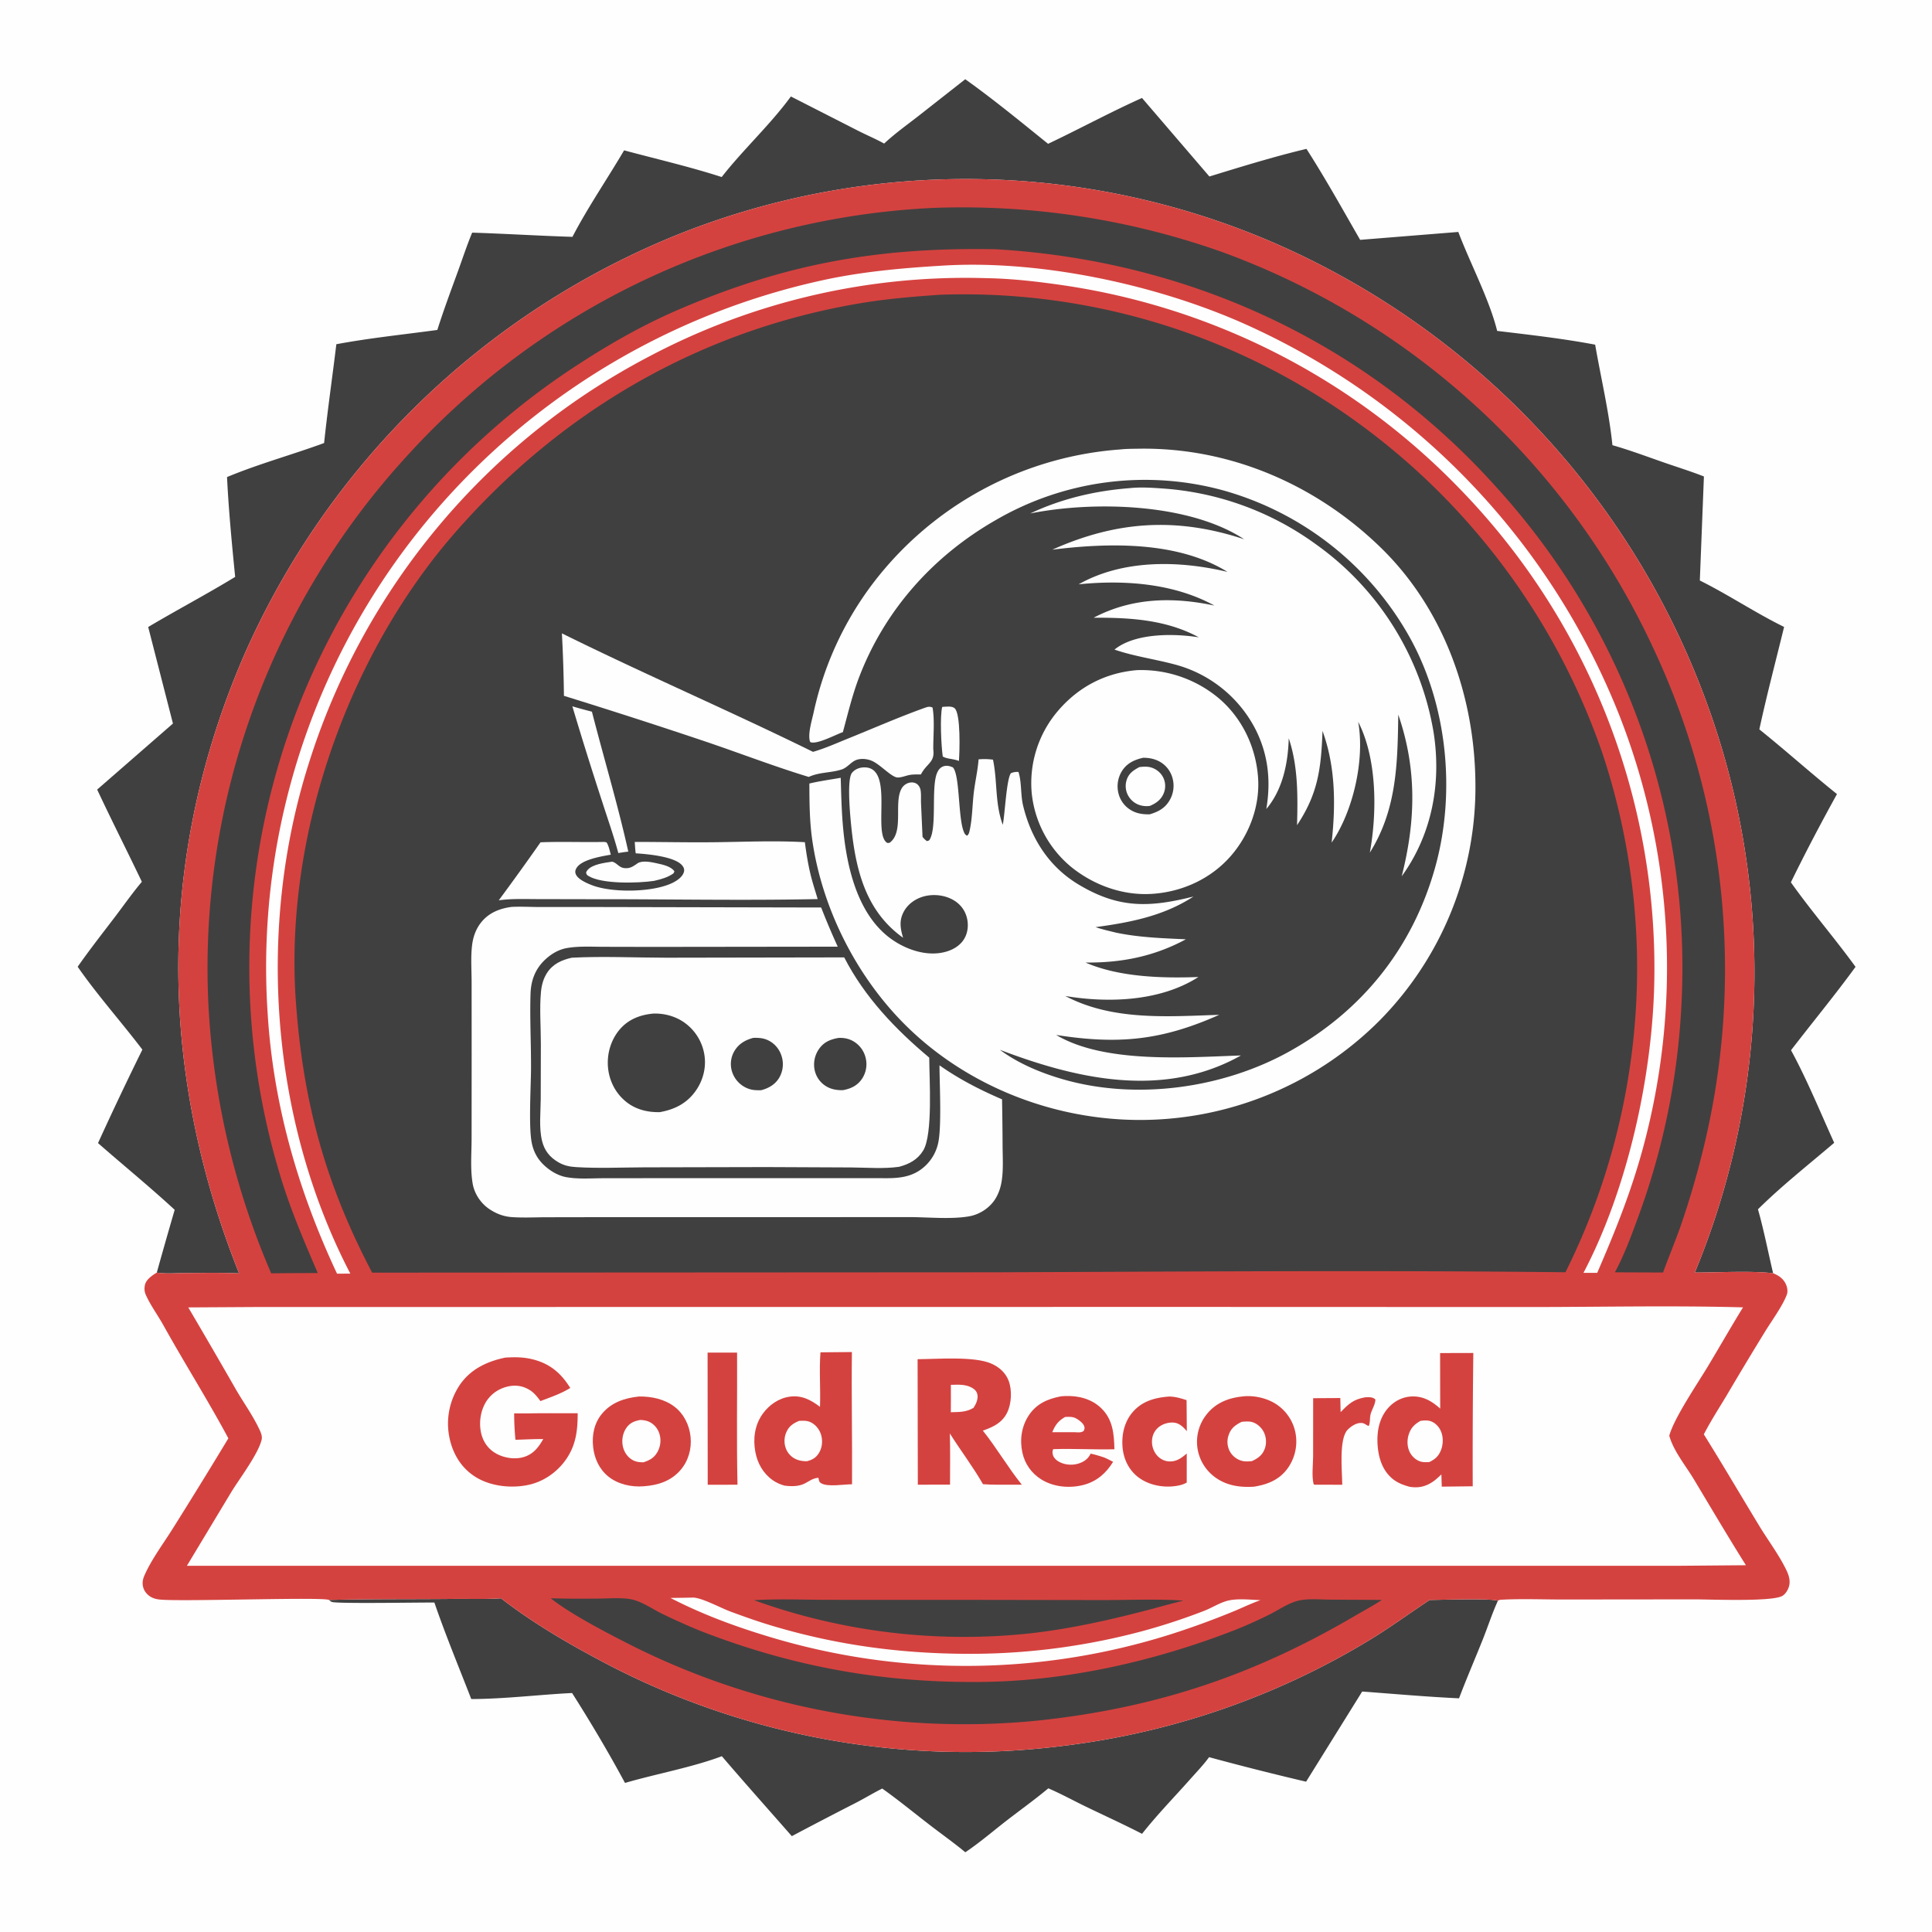 <svg version="1.1" xmlns="http://www.w3.org/2000/svg" style="display: block;" viewBox="0 0 2048 2048" width="1024" height="1024">
<path transform="translate(0,0)" fill="rgb(254,254,254)" d="M 0 0 L 2048 0 L 2048 2048 L 0 2048 L 0 0 z"/>
<path transform="translate(0,0)" fill="rgb(65,64,64)" d="M 348.658 1696.02 C 392.766 1694.83 437.139 1695.37 481.288 1694.89 C 497.805 1694.71 514.577 1695.44 531.046 1694.25 C 562.838 1718.87 598.091 1739.8 633.518 1758.71 A 822.24 822.24 0 0 0 1129.73 1850.33 A 814.004 814.004 0 0 0 1448.84 1740.26 C 1471.96 1726.45 1493.16 1710.76 1515.54 1696.02 C 1526.7 1695.97 1581.89 1694.08 1587.8 1696.95 C 1581.76 1710.2 1577.19 1724.41 1571.78 1737.97 C 1563.48 1758.77 1554.55 1779.31 1546.64 1800.28 C 1512.41 1798.71 1478.14 1795.61 1443.97 1793.09 L 1384.51 1888.67 A 3094.33 3094.33 0 0 1 1281.68 1862.67 C 1275.79 1870.78 1268.67 1878.15 1262.02 1885.64 C 1244.94 1904.88 1226.54 1923.73 1210.61 1943.92 C 1191.13 1933.89 1171.18 1924.81 1151.45 1915.28 C 1138.05 1908.8 1124.94 1901.58 1111.27 1895.7 C 1096.77 1907.81 1081.31 1918.84 1066.38 1930.42 C 1052.16 1941.46 1038.24 1953.47 1023.29 1963.48 C 1010.83 1953.18 997.505 1943.76 984.701 1933.87 C 968.265 1921.18 952.135 1907.95 935.201 1895.93 C 926.003 1900.53 917.125 1905.92 907.993 1910.68 A 5158.45 5158.45 0 0 0 839.353 1946.4 C 814.619 1918.2 789.573 1890.14 765.185 1861.65 C 733.851 1873.46 695.378 1880.38 662.531 1889.99 C 645.2 1857.8 626.048 1825.52 606.427 1794.67 C 570.857 1796.44 535.165 1800.96 499.55 1801.06 C 486.378 1767.05 472.302 1733.28 460.472 1698.77 C 446.889 1698.56 356.082 1700.21 351.594 1698.06 C 350.519 1697.55 349.636 1696.7 348.658 1696.02 z"/>
<path transform="translate(0,0)" fill="rgb(65,64,64)" d="M 1023.21 83.994 C 1053.38 105.491 1082.18 129.206 1111.02 152.451 C 1144.34 136.635 1176.96 118.921 1210.57 103.846 L 1282.01 187.099 C 1315.84 176.722 1350.47 165.988 1384.91 157.815 C 1405.03 189.165 1423.22 221.959 1441.81 254.245 L 1545.87 245.876 C 1558.2 278.56 1578.95 317.751 1587.04 350.765 C 1621.62 354.943 1656.71 358.861 1690.93 365.363 C 1697.06 400.631 1705.6 436.326 1709.24 471.914 C 1727.63 477.153 1745.65 483.929 1763.7 490.216 C 1777.84 495.138 1792.29 499.589 1806.22 505.07 L 1801.89 615.353 C 1832.35 630.502 1860.8 649.668 1891.22 664.579 C 1882.4 700.694 1872.81 736.849 1864.98 773.179 C 1892.84 795.532 1919.41 819.429 1947.27 841.751 C 1930.33 872.41 1913.78 903.839 1898.41 935.309 C 1920.12 965.908 1944.86 994.469 1966.95 1024.9 C 1945.12 1054.9 1921.17 1083.84 1898.55 1113.3 C 1914.92 1143.13 1930.09 1180.02 1944.32 1211.43 C 1917.35 1234.41 1888.68 1257 1863.51 1281.9 C 1869.82 1304.15 1874.24 1327.16 1879.58 1349.67 C 1855.47 1346.94 1821.68 1348.94 1796.56 1348.98 A 832.346 832.346 0 0 0 1803.95 731.038 A 848.638 848.638 0 0 0 1351.94 258.058 A 821.972 821.972 0 0 0 719.11 248.402 A 849.581 849.581 0 0 0 257.827 696.676 C 165.962 910.388 167.721 1134.71 253.437 1349.83 C 234.237 1348.96 215.01 1349.37 195.797 1349.49 C 186.256 1349.55 175.616 1350.51 166.208 1349 A 5387.93 5387.93 0 0 1 185.179 1282.45 C 158.827 1258.13 130.884 1235.36 103.91 1211.72 A 3550.52 3550.52 0 0 1 150.925 1112.65 C 128.567 1083.2 103.39 1055.12 82.335 1024.8 C 95.118 1006.54 108.912 989 122.396 971.256 C 131.628 959.108 140.527 946.373 150.381 934.736 C 134.77 902.063 118.367 869.772 103 836.984 L 183.331 766.984 L 157.093 664.65 C 187.583 646.529 219.006 629.992 249.282 611.533 C 245.81 576.461 242.367 540.902 240.669 505.704 C 274.113 491.737 309.546 482.152 343.566 469.629 C 347.255 434.656 352.315 399.81 356.538 364.896 C 391.824 358.292 428.002 354.616 463.595 349.76 C 470.244 328.726 477.981 308.055 485.52 287.327 C 490.442 273.793 494.975 259.891 500.526 246.612 C 535.96 247.743 571.365 249.961 606.814 251.07 C 623.18 219.627 643.605 189.94 661.568 159.363 C 695.951 168.609 731.152 176.71 765.02 187.668 C 787.785 158.524 816.92 131.761 838.359 102.262 L 909.786 138.69 C 918.859 143.286 928.35 147.264 937.238 152.186 C 948.418 141.736 961.076 132.684 973.154 123.292 L 1023.21 83.994 z"/>
<path transform="translate(0,0)" fill="rgb(212,66,63)" d="M 253.437 1349.83 C 167.721 1134.71 165.962 910.388 257.827 696.676 A 849.581 849.581 0 0 1 719.11 248.402 A 821.972 821.972 0 0 1 1351.94 258.058 A 848.638 848.638 0 0 1 1803.95 731.038 A 832.346 832.346 0 0 1 1796.56 1348.98 C 1821.68 1348.94 1855.47 1346.94 1879.58 1349.67 C 1885.59 1352.13 1890.43 1355.39 1893.2 1361.51 C 1894.6 1364.6 1895.35 1369.04 1894.14 1372.29 C 1889.64 1384.45 1877.65 1400.66 1870.61 1412.23 A 4122.4 4122.4 0 0 0 1830.45 1479.01 C 1822.21 1492.74 1813.49 1506.23 1806.13 1520.47 C 1826.27 1552.72 1845.51 1585.62 1865.27 1618.11 C 1874.61 1633.45 1886.36 1648.97 1893.98 1665.13 C 1896.26 1669.98 1897.81 1675.31 1896.65 1680.67 C 1895.77 1684.76 1892.86 1689.82 1889.1 1691.86 C 1877.6 1698.08 1812.74 1695.4 1796.96 1695.4 L 1658.81 1695.54 C 1637.01 1695.61 1614.72 1694.61 1592.99 1695.7 C 1591.18 1695.8 1589.17 1695.7 1587.8 1696.95 C 1581.89 1694.08 1526.7 1695.97 1515.54 1696.02 C 1493.16 1710.76 1471.96 1726.45 1448.84 1740.26 A 814.004 814.004 0 0 1 1129.73 1850.33 A 822.24 822.24 0 0 1 633.518 1758.71 C 598.091 1739.8 562.838 1718.87 531.046 1694.25 C 514.577 1695.44 497.805 1694.71 481.288 1694.89 C 437.139 1695.37 392.766 1694.83 348.658 1696.02 C 342.604 1692.59 192.464 1698.02 169.287 1695.58 C 165.86 1695.21 162.653 1694.44 159.67 1692.66 C 155.716 1690.29 152.76 1686.61 151.674 1682.09 C 150.537 1677.36 151.505 1673.65 153.425 1669.33 C 160.834 1652.65 173.158 1636.31 182.859 1620.8 A 6232.13 6232.13 0 0 0 242.075 1524.69 C 220.242 1484 195.507 1444.96 173.09 1404.61 C 167.176 1393.96 159.409 1383.56 154.514 1372.46 C 153.039 1369.11 152.861 1365.75 153.623 1362.17 C 154.869 1356.32 161.418 1351.9 166.208 1349 C 175.616 1350.51 186.256 1349.55 195.797 1349.49 C 215.01 1349.37 234.237 1348.96 253.437 1349.83 z"/>
<path transform="translate(0,0)" fill="rgb(254,254,254)" d="M 734.907 1693.49 C 744.304 1693.82 764.081 1704.52 774.29 1708.31 C 788.218 1713.48 802.353 1718.5 816.576 1722.81 C 889.226 1744.78 960.763 1753.8 1036.56 1753.08 A 706.337 706.337 0 0 0 1209.84 1729.38 A 653.998 653.998 0 0 0 1276.07 1707.71 C 1284.95 1704.34 1294.14 1698.11 1303.44 1696.36 C 1313.88 1694.4 1325.65 1695.83 1336.23 1696.23 C 1327.49 1699.27 1319 1703.27 1310.5 1706.93 A 865.232 865.232 0 0 1 1241.27 1732.34 A 719.687 719.687 0 0 1 815.308 1735.01 C 779.627 1724.29 743.843 1711.06 710.732 1693.88 A 1772.17 1772.17 0 0 0 734.907 1693.49 z"/>
<path transform="translate(0,0)" fill="rgb(65,64,64)" d="M 799.227 1696.26 C 825.4 1694.7 852.279 1695.86 878.525 1695.88 L 1024.23 1695.91 L 1169.67 1696.13 C 1197.79 1696.14 1226.52 1694.83 1254.55 1696.7 A 1433.12 1433.12 0 0 0 1223.29 1704.98 C 1180.77 1716.24 1138.47 1725.97 1094.72 1731.13 A 656.632 656.632 0 0 1 799.227 1696.26 z"/>
<path transform="translate(0,0)" fill="rgb(65,64,64)" d="M 583.804 1694.23 C 600.84 1694.79 617.976 1694.69 635.022 1694.57 C 646.016 1694.48 658.327 1693.32 669.089 1695.34 C 680.262 1697.44 692.59 1706.26 702.968 1711.21 C 718.063 1718.41 733.481 1725.46 749.119 1731.39 C 844.492 1767.62 938.394 1784.02 1040.39 1782.93 C 1131.06 1781.95 1222.67 1761.28 1307.01 1728.68 C 1319.97 1723.67 1332.89 1717.79 1345.34 1711.64 C 1355.35 1706.69 1366.25 1698.87 1377.11 1696.58 C 1387.52 1694.39 1399.76 1695.63 1410.41 1695.68 L 1464.88 1695.97 C 1456.09 1701.81 1446.64 1706.86 1437.51 1712.16 C 1329.09 1775.96 1225.25 1810.66 1099.99 1823.91 A 786.51 786.51 0 0 1 661.224 1740 C 639.019 1728.64 602.63 1709.48 583.804 1694.23 z"/>
<path transform="translate(0,0)" fill="rgb(254,254,254)" d="M 1001.6 281.43 C 1102.03 275.744 1220.22 300.66 1312.28 340.268 A 760.817 760.817 0 0 1 1716.78 758.828 A 731.814 731.814 0 0 1 1741.14 1218.71 C 1728.32 1265.33 1712.15 1305.23 1693.1 1349.29 L 1678.54 1349.28 C 1725.47 1260.05 1751.95 1139.76 1753.63 1039.27 A 728.337 728.337 0 0 0 1545.26 515.961 A 731.688 731.688 0 0 0 1126.4 302.318 C 1099.58 298.435 1072.49 295.277 1045.37 294.867 A 716.864 716.864 0 0 0 689.561 377.119 A 735.574 735.574 0 0 0 327.108 809.947 C 271.907 984.383 286.651 1187.36 371.348 1350.09 L 357.266 1350.16 C 315.961 1262.08 289.349 1169.98 283.614 1072.54 A 741.598 741.598 0 0 1 471.67 530.063 A 753.864 753.864 0 0 1 881.216 295.117 C 921.135 287.173 961.03 283.818 1001.6 281.43 z"/>
<path transform="translate(0,0)" fill="rgb(65,64,64)" d="M 988.52 220.427 A 824.444 824.444 0 0 1 1295.91 267.288 A 810.596 810.596 0 0 1 1752.59 687.107 A 799.645 799.645 0 0 1 1804.94 1220.36 A 925.921 925.921 0 0 1 1781.6 1299.52 C 1775.73 1316.12 1768.92 1332.38 1762.9 1348.92 L 1711.86 1348.72 C 1721.5 1330.75 1728.93 1310.84 1735.92 1291.72 A 757.963 757.963 0 0 0 1782.25 1067.88 A 756.114 756.114 0 0 0 1588.54 519.051 C 1450.38 363.793 1261.99 276.277 1055.27 264.197 C 931.689 261.959 833.327 279.179 719.342 328.183 C 682.689 343.94 647.491 363.846 614.081 385.597 A 765.881 765.881 0 0 0 317.709 745.441 A 760.085 760.085 0 0 0 297.579 1247.87 C 308.253 1282.94 322.404 1315.92 336.87 1349.51 A 4099.66 4099.66 0 0 0 287.473 1349.78 A 825.185 825.185 0 0 1 220.861 1063.45 A 802.598 802.598 0 0 1 431.397 483.357 A 804.99 804.99 0 0 1 988.52 220.427 z"/>
<path transform="translate(0,0)" fill="rgb(254,254,254)" d="M 271.871 1385.49 L 1260.02 1385.39 L 1625.87 1385.51 C 1699.7 1385.43 1773.89 1383.83 1847.68 1385.85 C 1835.01 1406.39 1823.01 1427.44 1810.58 1448.14 C 1799.55 1466.52 1774.46 1503.33 1769.51 1521.92 C 1773.9 1538.01 1786.88 1553.63 1795.44 1567.9 C 1813.77 1598.46 1831.79 1629.02 1850.74 1659.21 L 1781.5 1659.79 L 198.1 1659.83 L 244.947 1582.02 C 253.889 1567.35 273.462 1541.79 277.302 1526.33 C 278.403 1521.9 275.958 1517.28 274.058 1513.36 C 267.373 1499.57 258.041 1486.58 250.32 1473.3 A 8548.8 8548.8 0 0 0 199.574 1385.91 L 271.871 1385.49 z"/>
<path transform="translate(0,0)" fill="rgb(212,66,63)" d="M 1446.93 1481.24 C 1448.43 1481.14 1449.97 1480.99 1451.48 1481.09 C 1454.03 1481.25 1456.26 1481.67 1458.02 1483.62 C 1457.74 1489.44 1453.85 1494.49 1452.66 1500.07 C 1451.9 1503.68 1452.63 1508.57 1450.82 1511.71 C 1450.19 1511.39 1449.56 1511.08 1448.95 1510.73 C 1447.19 1509.7 1445.86 1508.64 1443.76 1508.41 C 1438.23 1507.82 1432.34 1511.77 1428.63 1515.48 C 1419.01 1525.1 1422.77 1560.48 1422.85 1573.88 L 1393.27 1573.86 L 1392.45 1573.15 C 1390.33 1564.39 1391.95 1552.54 1391.96 1543.41 L 1392 1482.15 L 1420.78 1481.98 L 1421.12 1496.93 C 1429.64 1488.16 1434.52 1483.48 1446.93 1481.24 z"/>
<path transform="translate(0,0)" fill="rgb(212,66,63)" d="M 1239.38 1480.4 C 1245.9 1480.48 1251.7 1482.21 1257.81 1484.22 L 1258.09 1517.1 C 1254.9 1513.31 1251.14 1509.46 1246.13 1508.33 C 1241 1507.18 1234.54 1508.7 1230.15 1511.49 C 1225.61 1514.37 1222.55 1518.8 1221.54 1524.09 A 22.444 22.444 0 0 0 1225.39 1541.42 C 1228.48 1545.67 1233.28 1548.63 1238.55 1549.11 C 1246.58 1549.84 1252.22 1545.77 1258 1540.78 L 1257.99 1571.54 C 1254.02 1573.88 1249.65 1574.82 1245.12 1575.39 C 1231.66 1577.08 1216.59 1573.9 1205.9 1565.36 C 1196.52 1557.86 1191.26 1546.91 1190.04 1535.07 C 1188.64 1521.41 1191.74 1507.06 1200.97 1496.56 C 1211.11 1485.03 1224.75 1481.45 1239.38 1480.4 z"/>
<path transform="translate(0,0)" fill="rgb(212,66,63)" d="M 750.078 1433.84 L 781.342 1433.8 C 781.576 1480.48 780.731 1527.17 781.777 1573.85 L 750.207 1573.93 L 750.078 1433.84 z"/>
<path transform="translate(0,0)" fill="rgb(212,66,63)" d="M 1124.49 1480.19 C 1126.06 1480.01 1127.61 1479.9 1129.18 1479.84 C 1143.03 1479.35 1156.96 1482.77 1167.23 1492.62 C 1179.74 1504.62 1180.93 1520.04 1181.33 1536.28 C 1159.73 1536.82 1138.09 1535.4 1116.46 1536.17 C 1115.41 1538.33 1115.55 1540.04 1116.15 1542.34 C 1116.9 1545.17 1119.29 1547.54 1121.72 1549.03 C 1127.61 1552.62 1135.25 1553.5 1141.88 1551.82 C 1147.26 1550.46 1152.42 1547.54 1155.21 1542.6 C 1155.52 1542.04 1155.81 1541.48 1156.11 1540.92 C 1160.77 1541.86 1165.21 1543.28 1169.73 1544.71 C 1173.25 1546.06 1176.59 1547.9 1179.95 1549.59 C 1172.55 1561.55 1162.84 1570.2 1149.07 1573.94 C 1134.29 1577.96 1116.93 1576.45 1103.87 1568.28 C 1093.4 1561.73 1086.44 1551.93 1083.77 1539.87 C 1080.78 1526.34 1082.84 1511.96 1090.56 1500.33 C 1098.79 1487.94 1110.45 1482.95 1124.49 1480.19 z"/>
<path transform="translate(0,0)" fill="rgb(254,254,254)" d="M 1128.94 1502.09 C 1131.8 1501.88 1135.35 1501.69 1138.13 1502.49 C 1141.56 1503.48 1147.71 1507.88 1149.07 1511.28 C 1150.11 1513.88 1149.75 1514.52 1148.72 1516.89 C 1145.86 1518.95 1142.59 1518.33 1139.25 1518.2 L 1115.44 1518.17 C 1118.65 1510.51 1121.66 1506.33 1128.94 1502.09 z"/>
<path transform="translate(0,0)" fill="rgb(212,66,63)" d="M 677.495 1480.35 C 690.62 1480.21 704.406 1483.03 715.002 1491.17 C 725.029 1498.86 730.795 1510.76 732.046 1523.21 C 733.326 1535.94 729.672 1548.78 721.215 1558.48 C 711.027 1570.17 697.207 1574.48 682.249 1575.52 C 669.314 1576.57 655.024 1573.39 644.844 1565.16 C 635.288 1557.42 630.14 1546.22 628.774 1534.16 C 627.326 1521.39 629.776 1508.63 638.155 1498.58 C 648.226 1486.49 662.442 1481.86 677.495 1480.35 z"/>
<path transform="translate(0,0)" fill="rgb(254,254,254)" d="M 678.649 1505.22 C 681.485 1505.32 684.462 1505.71 687.128 1506.75 C 692.155 1508.7 696.312 1513.02 698.328 1517.98 A 24.469 24.469 0 0 1 697.615 1537.81 C 694.218 1544.82 689.273 1547.78 682.092 1550.1 C 678.272 1550.07 674.893 1549.83 671.412 1548.11 C 665.875 1545.35 662.088 1540.17 660.526 1534.25 C 658.773 1527.61 659.803 1520.13 663.516 1514.33 C 667.274 1508.47 672.027 1506.47 678.649 1505.22 z"/>
<path transform="translate(0,0)" fill="rgb(212,66,63)" d="M 1316.57 1480.37 C 1328.99 1478.68 1343.82 1482.12 1353.99 1489.27 A 47.117 47.117 0 0 1 1373.56 1520.68 A 48.719 48.719 0 0 1 1364.76 1556.79 C 1355.78 1568.93 1343.43 1573.66 1329.11 1575.97 C 1314.23 1576.87 1299.82 1574.82 1287.56 1565.59 A 46.549 46.549 0 0 1 1269.15 1533.45 A 46.72 46.72 0 0 1 1279.74 1498.48 C 1289.27 1486.98 1302.13 1481.93 1316.57 1480.37 z"/>
<path transform="translate(0,0)" fill="rgb(254,254,254)" d="M 1316.25 1507.19 C 1319.82 1506.87 1323.5 1506.49 1327.02 1507.38 C 1332.41 1508.75 1337.2 1513.17 1339.66 1518.07 C 1342.32 1523.39 1342.77 1529.95 1340.76 1535.56 C 1338.28 1542.47 1333.51 1545.89 1327.09 1548.84 C 1323.92 1549.18 1320.65 1549.4 1317.5 1548.79 C 1312.01 1547.73 1306.8 1543.93 1304.01 1539.11 A 21.372 21.372 0 0 1 1302.22 1521.82 C 1304.66 1514.1 1309.29 1510.68 1316.25 1507.19 z"/>
<path transform="translate(0,0)" fill="rgb(212,66,63)" d="M 1526.56 1434.31 L 1561.78 1434.22 A 9342.96 9342.96 0 0 0 1561.15 1575.52 L 1528.33 1575.9 L 1527.92 1562.94 C 1525.22 1565.52 1522.38 1568.23 1519.32 1570.37 C 1511.42 1575.88 1503.64 1577.61 1494.19 1576.04 C 1487.71 1574.24 1481.79 1572.13 1476.46 1567.83 C 1465.64 1559.09 1461.47 1546.06 1460.38 1532.67 C 1459.21 1518.36 1461.74 1503.38 1471.63 1492.36 C 1478.07 1485.18 1486.92 1480.65 1496.63 1480.3 C 1508.82 1479.88 1517.94 1485.39 1526.68 1493.17 L 1526.56 1434.31 z"/>
<path transform="translate(0,0)" fill="rgb(254,254,254)" d="M 1505.79 1506.16 C 1509.01 1505.79 1512.35 1505.36 1515.54 1506.21 C 1520.49 1507.53 1524.58 1511.38 1526.86 1515.89 C 1530.11 1522.3 1530.09 1530.58 1527.51 1537.2 C 1524.97 1543.71 1521.16 1547.04 1514.94 1549.9 C 1512.37 1550.02 1509.54 1550.1 1507.01 1549.6 C 1502.13 1548.62 1497.53 1544.8 1495.06 1540.58 C 1491.68 1534.81 1491.24 1527.49 1493.13 1521.15 C 1495.31 1513.8 1499.28 1509.86 1505.79 1506.16 z"/>
<path transform="translate(0,0)" fill="rgb(212,66,63)" d="M 869.727 1433.53 L 903.041 1433.23 C 902.49 1479.93 903.504 1526.68 903.194 1573.39 C 894.727 1573.35 877.739 1576.5 870.538 1572.36 C 868.025 1570.92 868.12 1569.09 867.557 1566.51 C 855.172 1567.56 855.219 1577.79 831.72 1574.85 C 827.191 1573.62 822.911 1571.74 819.065 1569.02 C 808.906 1561.85 802.847 1550.98 800.649 1538.87 C 798.12 1524.94 800.023 1510.63 808.375 1498.87 C 815.135 1489.36 825.386 1482.15 837.085 1480.53 C 849.799 1478.76 859.46 1483.91 869.222 1491.3 C 869.951 1472.1 868.243 1452.65 869.727 1433.53 z"/>
<path transform="translate(0,0)" fill="rgb(254,254,254)" d="M 847.076 1506.19 C 851.841 1505.95 855.913 1505.74 860.212 1508.09 C 865.121 1510.78 868.786 1515.65 870.37 1520.97 C 872.166 1527 871.663 1533.86 868.578 1539.39 C 865.446 1545 861.52 1547.37 855.451 1548.95 C 851.743 1549.03 847.794 1548.48 844.35 1547.06 A 20.219 20.219 0 0 1 833.216 1535.8 A 22.824 22.824 0 0 1 833.532 1518.28 C 836.345 1511.8 840.767 1508.84 847.076 1506.19 z"/>
<path transform="translate(0,0)" fill="rgb(212,66,63)" d="M 535.585 1439.12 C 545.38 1438.49 554.463 1438.5 564.062 1440.81 C 582.627 1445.27 594.557 1455.31 604.488 1471.3 C 594.7 1477.43 583.591 1481.1 572.867 1485.23 C 569.73 1480.9 566.504 1476.73 561.964 1473.78 C 554.931 1469.21 547.132 1467.89 538.953 1469.61 C 529.293 1471.64 520.755 1477.27 515.453 1485.64 C 509.292 1495.37 507.453 1508.33 510.109 1519.48 C 512.213 1528.31 517.274 1535.7 525.137 1540.35 C 533.471 1545.28 544.764 1547.29 554.188 1544.79 C 564.944 1541.95 570.654 1534.61 575.883 1525.46 C 566.076 1525.38 556.195 1525.95 546.388 1526.24 C 545.506 1516.83 545.041 1507.63 545.034 1498.18 C 550.418 1498.36 555.859 1498.23 561.25 1498.24 C 578.275 1497.94 595.341 1498.15 612.371 1498.12 C 612.339 1514.5 611.031 1528.93 602.455 1543.27 C 593.651 1558 578.865 1569.42 562.141 1573.56 C 543.517 1578.17 520.342 1575.88 503.95 1565.54 C 489.214 1556.25 480.295 1541.72 476.629 1524.89 A 73.537 73.537 0 0 1 486.69 1469.14 C 498.081 1451.71 515.766 1443.27 535.585 1439.12 z"/>
<path transform="translate(0,0)" fill="rgb(212,66,63)" d="M 972.695 1440.8 C 993.732 1440.71 1032.48 1437.49 1050.69 1445.4 C 1058.99 1449 1065.94 1455.03 1069.19 1463.63 C 1072.96 1473.58 1072.29 1487.85 1067.65 1497.34 C 1062.27 1508.35 1052.76 1512.68 1041.86 1516.52 C 1056.53 1534.86 1068.37 1555.45 1083.15 1573.83 L 1057.44 1573.85 C 1052.26 1573.91 1047.16 1573.63 1042 1573.3 C 1031.41 1554.82 1018.27 1537.57 1006.87 1519.53 C 1007.41 1537.58 1007.06 1555.72 1007.07 1573.78 L 972.934 1573.84 L 972.695 1440.8 z"/>
<path transform="translate(0,0)" fill="rgb(254,254,254)" d="M 1007.94 1467.99 C 1015.73 1467.84 1022.64 1467.16 1029.8 1470.8 C 1032.73 1472.29 1035.14 1474.46 1035.97 1477.78 C 1037.21 1482.75 1034.72 1488.29 1032 1492.32 C 1024.25 1497.11 1016.72 1496.74 1007.9 1497.02 C 1008.08 1487.35 1007.95 1477.66 1007.94 1467.99 z"/>
<path transform="translate(0,0)" fill="rgb(65,64,64)" d="M 996.981 312.429 A 708.703 708.703 0 0 1 1333.73 384.4 A 724.141 724.141 0 0 1 1698.51 798.1 A 722.894 722.894 0 0 1 1659.46 1348.65 C 1456.81 1346.36 1253.92 1347.99 1051.25 1348.69 L 394.492 1349.06 C 344.699 1254.2 321.128 1167.89 313.596 1061 C 301.376 887.57 367.774 696.283 481.713 565.397 C 594.721 435.581 742.91 349.489 913.217 321.239 C 940.952 316.639 968.957 314.35 996.981 312.429 z"/>
<path transform="translate(0,0)" fill="rgb(254,254,254)" d="M 998.771 749.367 C 1002.47 749.161 1009.01 748.09 1011.98 750.776 C 1018.51 756.682 1017.3 796.754 1016.5 806.641 C 1011.2 804.361 1003.94 804.658 999.376 801.987 C 997.724 790.902 996.236 759.244 998.771 749.367 z"/>
<path transform="translate(0,0)" fill="rgb(254,254,254)" d="M 648.857 913.391 C 653.499 914.339 655.996 919.296 661.02 920.113 C 666.081 920.935 669.655 919.49 673.724 916.628 C 674.408 916.146 675.074 915.636 675.772 915.173 C 680.971 911.725 690.824 913.93 696.662 915.223 C 702.583 916.535 711.511 918.398 714.936 923.72 L 713.933 925.808 C 707.711 930.192 700.565 932.099 693.245 933.77 C 676.58 936.272 637.869 937.401 623.657 928.492 C 621.88 927.378 621.785 926.899 621.276 924.998 C 621.717 923.875 621.708 923.707 622.554 922.612 C 627.608 916.071 641.173 914.603 648.857 913.391 z"/>
<path transform="translate(0,0)" fill="rgb(254,254,254)" d="M 606.711 748.695 C 613.562 750.819 620.539 752.575 627.468 754.428 C 640.14 803.865 654.942 852.959 666.021 902.768 C 662.477 903.089 658.952 903.722 655.434 904.259 C 650.648 886.241 644.298 868.445 638.625 850.677 A 4051.5 4051.5 0 0 1 606.711 748.695 z"/>
<path transform="translate(0,0)" fill="rgb(254,254,254)" d="M 672.846 892.473 C 701.396 892.467 729.896 893.136 758.46 892.787 C 789.876 892.402 821.815 890.951 853.192 892.766 C 854.676 904.068 856.403 915.11 859.031 926.211 C 861.177 935.249 864.128 944.164 866.784 953.067 C 787.027 954.731 706.939 953.072 627.141 953.207 L 568.876 953.089 C 555.53 953.055 541.937 952.502 528.698 954.379 A 2932.04 2932.04 0 0 0 572.979 892.882 C 595.497 891.974 618.129 892.972 640.675 892.476 L 642.947 892.955 C 645.368 896.587 646.275 901.802 647.485 905.992 C 637.748 907.745 616.219 911.134 611.018 920.327 C 609.793 922.492 609.391 924.305 610.379 926.694 C 612.695 932.294 622.402 936.393 627.785 938.446 C 649.172 946.6 692.379 946.065 713.118 935.766 C 717.717 933.482 723.845 929.367 725.055 923.968 C 725.623 921.434 724.81 919.494 723.246 917.535 C 715.468 907.796 685.416 905.271 673.903 904.562 C 673.312 900.578 673.15 896.49 672.846 892.473 z"/>
<path transform="translate(0,0)" fill="rgb(254,254,254)" d="M 595.652 671.397 C 683.55 714.881 773.816 753.672 861.82 796.985 C 874.502 793.365 886.832 787.777 899.06 782.844 C 925.93 772.004 952.806 760.176 980.072 750.41 C 983.268 749.265 985.379 748.574 988.543 750.065 C 990.953 763.789 989.183 780.16 989.312 794.244 C 991.117 807.953 983.108 808.763 976.899 819.658 L 976.174 820.946 C 972.227 820.951 968.041 820.807 964.149 821.506 C 960.493 822.163 953.974 824.814 950.494 824.054 C 943.557 822.54 932.267 809.526 923.367 806.174 C 918.953 804.512 913.739 803.949 909.138 805.135 C 902.518 806.841 898.703 813.546 892.32 815.64 C 880.763 819.433 868.741 818.308 857.31 823.577 C 821.134 812.6 785.322 798.783 749.48 786.622 A 6486.12 6486.12 0 0 0 597.796 737.616 A 1593.62 1593.62 0 0 0 595.652 671.397 z"/>
<path transform="translate(0,0)" fill="rgb(254,254,254)" d="M 1204.67 710.426 C 1204.86 710.409 1205.05 710.383 1205.24 710.375 A 128.104 128.104 0 0 1 1292.39 740.536 C 1316.95 761.621 1331.34 792.146 1333.61 824.364 C 1335.71 854.232 1324.41 884.68 1304.88 907.173 C 1283.95 931.283 1253.9 945.164 1222.25 947.464 C 1191.09 949.812 1159.65 938.579 1135.48 918.978 A 116.837 116.837 0 0 1 1093.66 840.704 A 117.852 117.852 0 0 1 1120.31 754.95 C 1142.08 728.796 1170.81 713.418 1204.67 710.426 z"/>
<path transform="translate(0,0)" fill="rgb(65,64,64)" d="M 1211.84 803.255 C 1217.23 803.244 1222.59 804.136 1227.5 806.446 A 28.317 28.317 0 0 1 1242.48 823.403 A 30.388 30.388 0 0 1 1240.09 847.896 C 1235.21 856.621 1227.97 860.453 1218.8 863.205 C 1211.68 863.375 1205.01 862.489 1198.79 858.755 A 28.61 28.61 0 0 1 1185.49 840.447 A 30.573 30.573 0 0 1 1189.31 817.354 C 1194.57 808.991 1202.52 805.341 1211.84 803.255 z"/>
<path transform="translate(0,0)" fill="rgb(254,254,254)" d="M 1207.88 813.103 C 1211.99 812.705 1215.92 812.347 1219.95 813.475 C 1225.51 815.032 1230.5 818.973 1233.05 824.181 A 20.336 20.336 0 0 1 1233.6 840.891 C 1230.79 847.764 1225.59 851.421 1219.02 854.266 A 24.434 24.434 0 0 1 1210.51 854.042 A 21.438 21.438 0 0 1 1196.38 844.196 A 20.946 20.946 0 0 1 1194.15 827.302 C 1196.35 819.901 1201.36 816.525 1207.88 813.103 z"/>
<path transform="translate(0,0)" fill="rgb(254,254,254)" d="M 542.304 961.363 C 552.355 960.834 562.677 961.474 572.761 961.491 L 637.943 961.492 L 870.466 961.988 A 792.153 792.153 0 0 0 888.045 1003.51 L 691.677 1003.75 L 639.129 1003.64 C 626.722 1003.6 613.803 1002.83 601.535 1004.87 C 592.698 1006.34 584.991 1010.74 578.42 1016.74 C 567.585 1026.63 562.859 1038.93 562.389 1053.41 C 561.533 1079.75 563.036 1106.43 562.904 1132.82 C 562.806 1152.12 560.267 1193.55 563.612 1211.08 C 565.274 1219.8 569.064 1227.43 575.299 1233.76 C 581.775 1240.34 590.726 1246.01 599.873 1247.75 C 612.43 1250.13 626.379 1249.02 639.125 1248.97 L 696.149 1248.91 L 933.455 1248.89 C 951.534 1249.2 967.784 1248.73 981.636 1235.09 A 46.688 46.688 0 0 0 994.278 1212.68 C 998.425 1195.8 995.95 1149.61 995.9 1129.3 C 1016.77 1143.99 1038.79 1155.29 1062.21 1165.34 A 3593.27 3593.27 0 0 1 1062.79 1215.45 C 1062.89 1227.72 1063.74 1240.62 1061.69 1252.76 C 1060.61 1259.19 1058.5 1265.45 1055.02 1270.99 C 1049.14 1280.36 1038.66 1287.24 1027.82 1289.26 C 1009.05 1292.75 983.483 1290.21 964.069 1290.16 L 839.209 1290.25 L 635.55 1290.24 L 578.245 1290.34 C 566.472 1290.4 554.381 1290.99 542.641 1290.19 C 533.773 1289.58 525.909 1286.54 518.577 1281.57 C 509.582 1275.48 502.927 1265.47 501.063 1254.75 C 498.394 1239.4 499.906 1222.26 499.915 1206.65 L 499.968 1118.52 L 499.937 1041.66 C 499.928 1028.97 498.935 1015.35 500.332 1002.76 C 501.315 993.9 504.083 985.535 509.546 978.402 C 517.681 967.782 529.414 963.04 542.304 961.363 z"/>
<path transform="translate(0,0)" fill="rgb(254,254,254)" d="M 1197.65 517.43 C 1208.98 516.192 1221.49 517.043 1232.87 517.847 A 312.278 312.278 0 0 1 1394.78 576.863 A 306.925 306.925 0 0 1 1519.59 775.859 C 1528.15 829.717 1518.18 884.286 1485.87 928.916 C 1500.73 870.313 1502.15 815.411 1482.23 757.53 C 1481.47 809.537 1480.7 858.107 1452.08 903.818 C 1459.84 861.165 1459.81 804.206 1439.74 765.164 C 1446.87 805.226 1434.54 859.702 1411.59 893.197 C 1415.95 853.339 1415.79 812.897 1401.91 774.774 C 1400.49 814.192 1397.29 841.154 1374.92 874.712 C 1375.75 843.926 1376.06 812.121 1366.12 782.583 C 1365.41 808.783 1359.78 837.011 1342.35 857.55 C 1347.24 828.534 1344.59 800.722 1331.39 774.087 A 134.863 134.863 0 0 0 1244.27 704.087 C 1223.2 698.508 1202.12 695.711 1181.37 688.589 C 1181.91 688.177 1182.44 687.758 1182.99 687.352 C 1205.05 670.924 1244.95 671.496 1270.75 675.57 C 1236.29 656.844 1197.67 654.611 1159.3 654.819 C 1199.84 633.455 1243.28 632.585 1287.35 641.927 C 1244.21 618.242 1191.62 614.535 1143.42 619.396 C 1190.53 592.769 1250.03 594.033 1301.19 606.236 C 1248.29 573.488 1175.17 575.235 1115.48 582.69 C 1183.82 552.045 1247.61 548.046 1318.86 571.631 C 1260.35 533.275 1159.26 530.86 1092.04 544.301 C 1125.6 528.533 1160.78 520.308 1197.65 517.43 z"/>
<path transform="translate(0,0)" fill="rgb(254,254,254)" d="M 606.175 1015.2 C 639.186 1013.52 673.1 1015.16 706.211 1015.2 L 894.901 1014.87 C 916.426 1056.84 949.203 1091.15 985.028 1121.13 C 985.116 1143.55 989.012 1202.45 978.67 1219.53 C 972.77 1229.27 963.724 1234.05 953.037 1236.87 C 936.742 1239.16 918.818 1237.67 902.352 1237.55 L 812.307 1237.15 L 682.527 1237.44 C 658.821 1237.53 634.708 1238.63 611.059 1237.21 C 603.73 1236.77 597.964 1235.63 591.536 1231.83 C 582.559 1226.53 577.079 1219.52 574.587 1209.34 C 571.213 1195.56 573.103 1179.22 573.202 1165.04 L 573.339 1106.37 C 573.349 1088.43 571.785 1069.19 573.458 1051.38 C 574.113 1044.4 575.92 1037.53 579.718 1031.57 C 585.966 1021.78 595.285 1017.66 606.175 1015.2 z"/>
<path transform="translate(0,0)" fill="rgb(65,64,64)" d="M 798.561 1100.18 C 804.241 1100.05 809.146 1100.28 814.341 1102.81 C 821.37 1106.23 826.435 1112.42 828.642 1119.91 A 28.319 28.319 0 0 1 826.26 1141.98 C 822.014 1149.46 814.891 1153.61 806.773 1155.68 C 800.923 1155.81 796.189 1155.6 790.843 1153.02 A 28.279 28.279 0 0 1 775.966 1135.89 A 26.967 26.967 0 0 1 778.471 1114.2 C 783.045 1106.44 790.067 1102.41 798.561 1100.18 z"/>
<path transform="translate(0,0)" fill="rgb(65,64,64)" d="M 888.85 1100.24 C 894.528 1100.01 899.539 1100.89 904.516 1103.73 A 27.811 27.811 0 0 1 917.683 1121.62 A 27.854 27.854 0 0 1 913.694 1143.68 C 908.73 1150.94 901.859 1154.07 893.454 1155.64 C 886.953 1155.72 880.989 1154.78 875.4 1151.27 A 26.429 26.429 0 0 1 863.599 1134.51 A 28.744 28.744 0 0 1 867.85 1112.45 C 873.049 1104.71 879.984 1101.81 888.85 1100.24 z"/>
<path transform="translate(0,0)" fill="rgb(65,64,64)" d="M 692.948 1074.41 C 704.135 1074.18 715.19 1077.06 724.534 1083.32 A 51.775 51.775 0 0 1 746.411 1116.56 C 749.008 1130.22 745.805 1144.14 737.998 1155.59 C 728.644 1169.31 715.463 1176.1 699.403 1178.91 C 686.905 1179.19 674.667 1176.35 664.594 1168.62 C 653.303 1159.95 646.332 1147.1 644.666 1133.03 C 642.944 1118.49 647.068 1103.18 656.443 1091.85 C 665.827 1080.5 678.687 1075.63 692.948 1074.41 z"/>
<path transform="translate(0,0)" fill="rgb(254,254,254)" d="M 1187.77 476.42 C 1193.99 475.72 1200.39 475.757 1206.65 475.649 C 1303.38 473.98 1394.77 513.473 1463.6 580.429 C 1530.5 645.515 1563.17 737.819 1564 830.073 A 352.085 352.085 0 0 1 1461.97 1082.25 A 358.771 358.771 0 0 1 1210.21 1187.2 C 1117.8 1187.66 1025.25 1151.76 959.603 1086.44 C 907.617 1034.71 871.278 962.593 860.951 889.924 C 858.158 870.274 858.012 850.379 857.962 830.569 C 868.804 827.97 880.199 826.445 891.191 824.489 C 891.685 841.074 892.047 857.732 893.43 874.272 C 896.814 914.74 907.164 964.356 939.902 991.614 C 954.557 1003.82 975.603 1012.6 994.932 1010.39 C 1004.57 1009.29 1014.67 1005.37 1020.65 997.383 C 1025.53 990.867 1026.85 982.338 1025.3 974.461 C 1023.72 966.428 1019.27 959.794 1012.46 955.243 C 1003.29 949.112 990.901 947.375 980.264 949.984 C 971.147 952.22 962.744 957.827 958.165 966.159 C 952.888 975.76 954.358 984.151 957.317 994.061 A 161.702 161.702 0 0 1 954.952 992.327 C 921.35 967.123 909.484 930.355 904.034 890.121 C 902.29 877.243 896.65 827.009 903.201 819.153 C 906.235 815.515 910.752 813.669 915.422 813.469 C 948.122 812.072 925.156 881.474 939.729 892.972 C 940.921 893.912 941.621 893.501 943.015 893.38 C 958.552 882.005 947.226 851.464 955.598 836.123 A 12.836 12.836 0 0 1 964.275 829.634 C 967.048 829.043 970.198 829.546 972.415 831.399 C 974.15 832.848 975.368 835.091 975.793 837.299 C 976.643 841.712 976.136 846.863 976.318 851.39 L 977.933 887.146 C 979.486 888.996 980.64 890.333 982.719 891.627 L 984.926 890.821 C 993.671 879.069 986.876 836.044 993.1 819.909 C 994.421 816.486 996.604 813.409 1000.29 812.265 C 1003.72 811.199 1006.97 812.058 1010.11 813.469 C 1017.5 821.393 1015.6 865.713 1021.41 880.969 C 1022.3 883.283 1022.88 884.792 1025.18 885.89 C 1026.97 884.322 1027.38 882.612 1027.87 880.364 C 1030.83 866.941 1030.68 852.981 1032.36 839.392 C 1033.79 827.835 1036.46 816.601 1037.33 804.947 C 1042.7 804.482 1047.29 804.582 1052.62 805.286 C 1057.49 828.498 1054.51 851.484 1062.99 874.299 C 1065.23 863.485 1066.85 826.239 1071.57 819.645 C 1074.6 818.407 1076.33 818.186 1079.61 818.276 C 1083.13 829.157 1081.76 842.416 1084.5 853.849 C 1092.88 888.756 1111.9 918.706 1143.08 937.482 C 1185.97 963.308 1218.41 962.066 1265.14 950.36 C 1233.49 971.016 1198.05 977.853 1161.32 982.803 C 1168.47 985.223 1175.9 986.872 1183.23 988.686 C 1207.61 993.77 1232.3 994.553 1257.08 995.699 C 1223.36 1013.9 1188.67 1020.74 1150.66 1020.32 C 1186.18 1035.81 1231.88 1037.11 1270.36 1035.67 C 1230.14 1061.55 1174.95 1063.45 1129.23 1055.79 C 1179.31 1082.22 1237.83 1077.54 1292.44 1075.75 C 1230.97 1103.2 1185.01 1107.32 1119.59 1097.09 C 1170.81 1127.67 1257.68 1120.81 1315.45 1118.83 C 1310.14 1121.84 1304.59 1124.64 1299.02 1127.14 C 1220.99 1162.17 1135.75 1141.76 1059.89 1112.82 C 1079.59 1127.5 1103.95 1137.55 1127.44 1144.27 C 1205.06 1166.46 1296.53 1153.64 1366.67 1114.63 C 1443.64 1071.81 1497.09 1005.22 1521.07 920.388 C 1543.59 840.71 1534.43 746.852 1493.77 674.572 A 327.368 327.368 0 0 0 1296.85 519.883 A 314.484 314.484 0 0 0 1055.73 551.197 C 989.512 589.044 938.029 646.377 910.673 717.937 C 903.435 736.87 898.8 756.568 893.479 776.09 C 885.902 778.655 865.935 789.567 858.963 786.67 C 858.449 785.471 858.348 785.402 858.122 783.896 C 856.876 775.582 860.721 763.301 862.543 755.001 A 347.744 347.744 0 0 1 936.792 604.109 A 362.505 362.505 0 0 1 1187.77 476.42 z"/>
</svg>